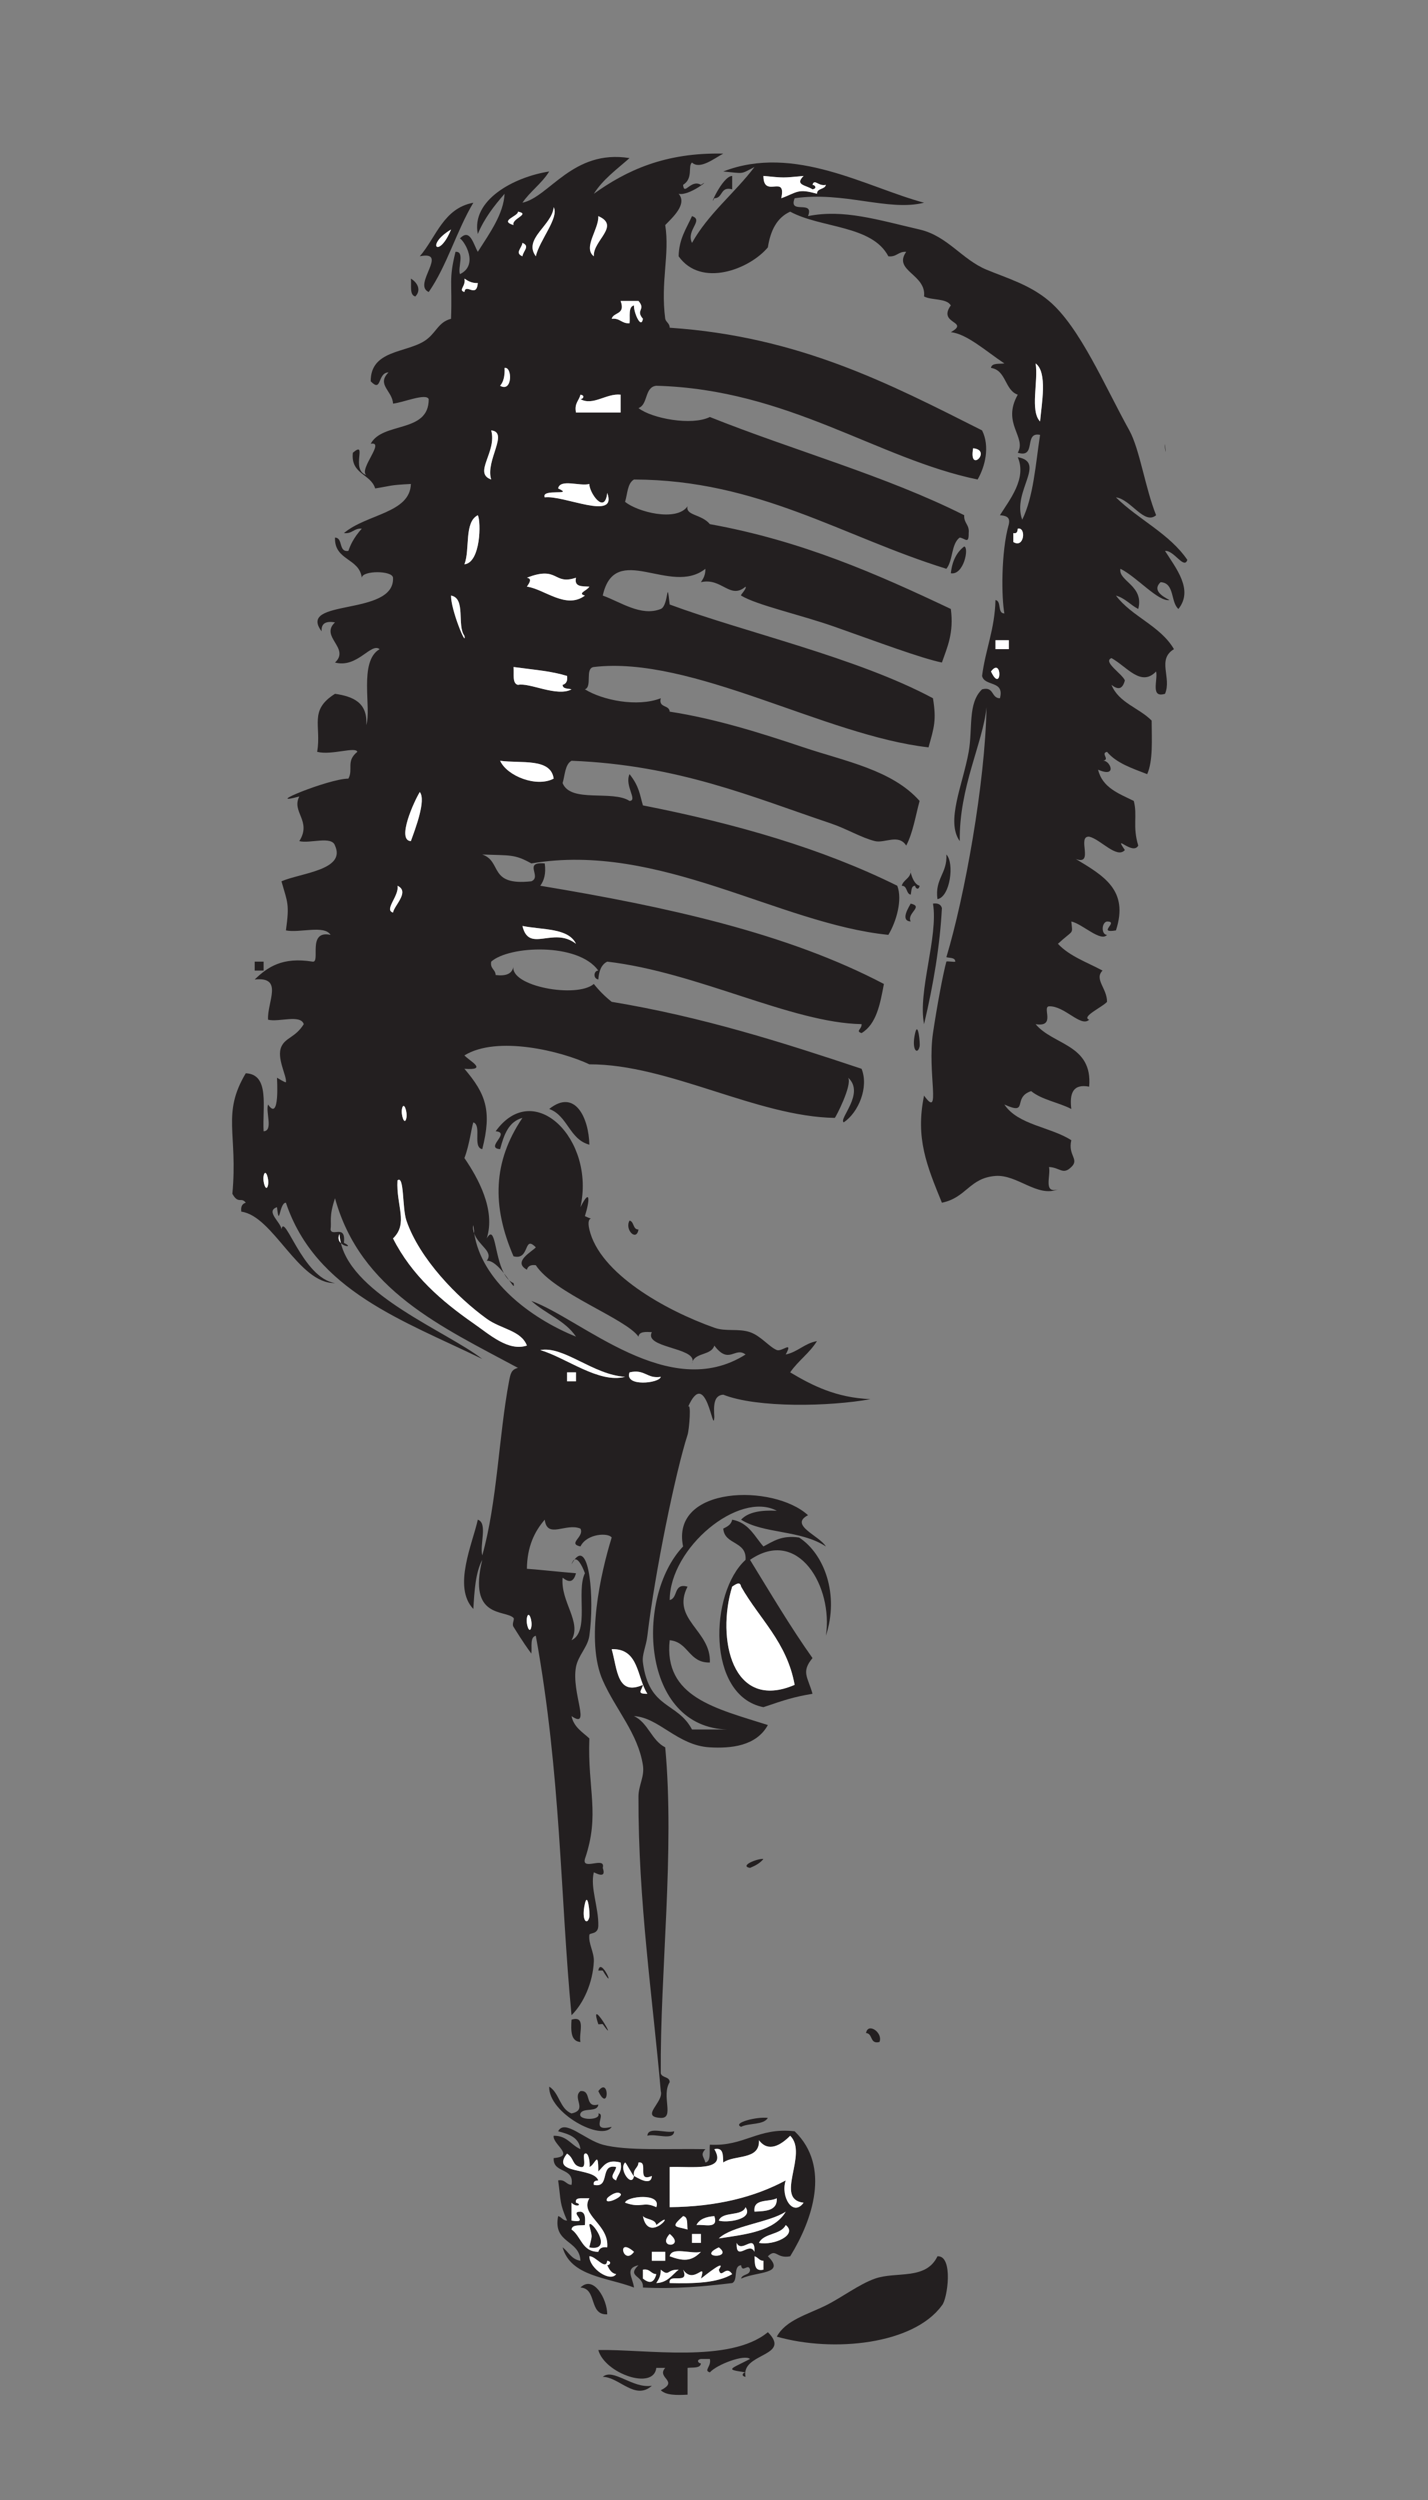<?xml version="1.0"?><svg width="400" height="700" xmlns="http://www.w3.org/2000/svg">
 <rect width="100%" height="100%" fill="#808080" stroke="none"/>
 <title>radio mike</title>
 <defs>
  <clipPath clipPathUnits="userSpaceOnUse" id="clipPath17621">
   <path d="m0,2091.98l0,-2091.98l891.973,0l0,2091.98l-891.973,0z" id="path17623"/>
  </clipPath>
 </defs>
 <g>
  <title>Layer 1</title>
  <g id="g17613">
   <g id="g17615">
    <g id="g17617">
     <g id="g17619" clip-path="url(#clipPath17621)">
      <path d="m231.342,51.763c-2.149,0.486 -3.199,-1.851 -3.75,0c0.7,0 1.412,1.011 0,1.248c-1.988,-1.248 -5.024,-1.185 -2.501,-3.75c-5.974,0.564 -5.273,0.564 -11.25,0c0.026,6.513 6.513,-0.675 5,6.252c4.438,-1.626 4.538,-2.826 10,-1.251c0.013,-1.65 2.188,-1.137 2.501,-2.499zm46.249,136.251c3.026,6.423 3.225,-4.302 0,0l0,0zm5,-6.252c0,-0.837 0,-1.662 0,-2.499c-1.25,0 -2.5,0 -3.75,0c0,0.837 0,1.662 0,2.499c1.25,0 2.5,0 3.75,0zm1.25,-30c3.075,1.938 3.676,-4.251 1.249,-3.75c-0.074,0.762 -0.188,1.476 -1.249,1.251c0,0.837 0,1.662 0,2.499zm7.5,-33.75c0.412,-4.887 2.149,-13.749 -1.25,-16.251c0.8,5.025 -1.625,13.29 1.25,16.251zm41.25,38.751c-0.913,2.799 -3.763,-2.763 -6.251,-2.502c3.102,4.89 8.025,10.902 3.75,16.251c-2.237,-1.923 -1,-7.326 -4.999,-7.5c-2.312,2.199 0.325,3.876 2.5,5.001c-3.112,0.576 -9.237,-6.564 -13.75,-8.751c-0.649,3.462 6.712,4.689 4.999,11.25c-2.211,-1.125 -3.649,-3.012 -6.25,-3.75c4.475,5.937 12.413,8.424 16.25,15c-4.837,2.901 -0.575,8.001 -2.501,12.501c-4.2,1.287 -1.949,-3.888 -2.5,-6.249c-4.236,4.425 -8.162,-1.341 -12.5,-3.75c-2.537,1.035 3.001,4.374 3.75,6.249c-0.698,2.601 -1.949,2.649 -3.75,1.251c2.038,5.049 7.739,6.423 11.25,9.999c0.026,5.436 0.413,11.25 -1.249,15c-4.2,-1.638 -8.6,-3.063 -11.25,-6.249c-1.963,0.435 1.099,2.199 -1.25,2.499c2,-0.402 4.413,4.962 -1.25,2.499c1.2,5.052 5.814,6.687 10.001,8.751c1.076,4.149 -0.412,7.074 1.249,12.501c-1.586,2.886 -7.125,-3.675 -3.75,1.248c-2.25,2.562 -6.862,-3.063 -10,-3.75c-3.55,-0.213 1.513,8.175 -3.75,6.252c7.825,4.71 14.926,8.748 11.25,19.998c-5.475,0.912 1.013,-2.487 -2.5,-2.499c-1.587,0.288 -1.637,3.726 0,3.75c-1.763,2.088 -6.863,-3.063 -10.001,-3.75c0.363,3.849 0.75,2.1 -3.75,6.249c3.215,3.462 8.164,5.175 12.5,7.5c-2.425,2.412 1.312,5.025 1.25,8.751c-1.2,1.425 -7.325,4.173 -5,5.001c-2.325,2.247 -6.85,-3.927 -11.25,-3.75c-2.012,0.222 2.038,5.937 -3.75,4.998c4.913,5.925 16.027,5.637 15,17.502c-4.625,-0.876 -5.525,1.974 -5,6.249c-3.561,-1.851 -8.275,-2.565 -11.25,-5.001c-5.412,1.776 -0.486,6.927 -7.5,3.75c3.825,5.763 12.926,6.237 18.75,10.002c-1.011,4.323 2.338,5.274 0,7.5c-2.374,2.334 -3.137,0.135 -6.25,0c0.551,2.361 -1.7,7.536 2.5,6.249c-5.748,2.361 -11.387,-4.212 -17.5,-3.75c-7.311,0.561 -8.086,6.075 -15,7.5c-4.225,-10.389 -7.45,-18.015 -5,-30c4.938,6.885 0.851,-6.3 2.501,-17.499c1.112,-7.515 2.862,-16.851 3.75,-20.001c0.062,-0.225 2.262,0.162 2.5,0c-0.038,-1.215 -1.523,-0.975 -2.5,-1.251c5.1,-16.899 10.863,-48.612 11.25,-69.999c-1.011,10.101 -7.7,22.335 -7.5,37.5c-3.974,-5.574 0.837,-15.699 2.5,-24.999c1.177,-6.576 -0.313,-13.626 3.75,-17.502c3.414,-0.912 2.513,2.487 5,2.502c1.362,-5.115 -4.301,-3.201 -5,-6.252c0.938,-7.398 3.577,-13.089 3.75,-21.249c1.801,0.288 0.437,3.726 2.5,3.75c-0.798,-4.137 -1.011,-17.076 1.25,-25.002c0.463,-2.124 -0.975,-2.361 -2.5,-2.499c2.775,-4.413 7.562,-10.275 4.999,-16.251c8.126,1.464 -1.699,9.615 1.25,17.502c3.164,-6.426 3.727,-15.438 5,-23.751c-4.7,-0.951 -0.863,6.639 -6.251,5.001c2.55,-4.413 -4.562,-8.163 0,-16.251c-3.711,-1.287 -3.175,-6.837 -7.5,-7.5c0.2,-1.461 2.277,-1.05 3.75,-1.251c-5.073,-3.375 -10.536,-8.31 -15,-8.748c5.475,-3.102 -3.824,-2.238 0,-7.5c-1.262,-2.076 -5.312,-1.362 -7.5,-2.502c0.701,-6.225 -8.787,-7.161 -4.999,-12.498c-2.238,-0.162 -2.638,1.524 -5,1.248c-4.575,-8.748 -18.85,-7.824 -27.5,-12.498c-3.737,1.686 -5.524,5.313 -6.25,9.999c-5.113,6.126 -18.7,11.376 -25,2.499c0.1,-4.899 2.2,-7.8 3.75,-11.25c3.413,1.152 -1.751,3.915 0,7.5c4.637,-8.274 11.937,-13.899 17.5,-21.249c-4.05,2.088 -2.663,1.824 -8.75,1.251c19.963,-7.737 40.151,4.449 56.25,8.748c-10.013,2.502 -22.549,-3.273 -36.25,-1.248c-1.836,4.749 5.588,0.249 3.75,4.998c9.913,-2.01 19.525,1.038 31.25,3.75c7.812,1.8 11.837,8.376 18.75,11.25c5.687,2.364 12.1,4.188 17.5,8.751c8.626,7.275 15.587,23.787 22.5,36.249c2.912,5.25 4.413,16.014 7.5,23.751c-3.313,2.826 -7.112,-4.5 -11.25,-5.001c6.288,6.213 14.912,10.089 20,17.502" id="path17625" fill-rule="nonzero" fill="#231f20"/>
      <path d="m290.091,101.761c3.4,2.502 1.663,11.364 1.25,16.251c-2.876,-2.961 -0.45,-11.226 -1.25,-16.251" id="path17627" fill-rule="nonzero" fill="#ffffff"/>
      <path d="m285.091,148.012c2.427,-0.501 1.826,5.688 -1.249,3.75c0,-0.837 0,-1.662 0,-2.499c1.062,0.225 1.175,-0.489 1.249,-1.251" id="path17629" fill-rule="nonzero" fill="#ffffff"/>
      <path d="m282.591,179.263c0,0.837 0,1.662 0,2.499c-1.25,0 -2.5,0 -3.75,0c0,-0.837 0,-1.662 0,-2.499c1.25,0 2.5,0 3.75,0" id="path17631" fill-rule="nonzero" fill="#ffffff"/>
      <path d="m277.591,188.014c3.225,-4.302 3.026,6.423 0,0l0,0" id="path17633" fill-rule="nonzero" fill="#ffffff"/>
      <path d="m75.091,331.762c0.337,-1.702 -0.775,-4.875 -1.249,-2.499c-0.337,1.7 0.775,4.875 1.249,2.499zm35,-76.249c0.287,-1.941 4.8,-5.838 1.25,-7.5c0.55,2.772 -3.863,6.775 -1.25,7.5zm3.75,57.499c0.338,-1.702 -0.775,-4.875 -1.25,-2.499c-0.338,1.7 0.776,4.875 1.25,2.499zm1.25,-77.499c1.225,-3.414 4.324,-11.439 2.5,-13.75c-1.624,2.637 -6.574,13.548 -2.5,13.75zm11.25,-68.752c-0.075,3.975 4.425,14.799 3.75,11.251c-2.162,-2.838 0.487,-10.488 -3.75,-11.251zm7.5,-87.5c-1.725,0.051 -2.751,-0.585 -3.75,-1.248c0.487,2.148 -1.85,3.198 0,3.75c0.362,-2.601 3.387,1.848 3.75,-2.502zm-3.75,78.749c4.562,-0.486 4.699,-11.91 3.75,-13.749c-3.887,1.95 -2.126,9.538 -3.75,13.749zm7.5,-23.747c-1.713,-5.262 5.062,-13.227 0,-13.752c1.687,6.039 -5.162,11.94 0,13.752zm2.499,-26.25c3.475,1.998 3.463,-5.4 1.251,-5.001c0.099,2.175 -0.276,3.888 -1.251,5.001zm3.75,-45c-0.662,-1.8 4.875,-3.051 1.251,-3.75c0.15,1.275 -5.388,2.523 -1.251,3.75zm-11.25,307.499c4.601,3.201 9.801,7.95 15,6.249c-1.624,-4.248 -7.2,-4.574 -11.25,-7.499c-8.225,-5.938 -18.812,-16.749 -22.5,-27.499c-1.2,-3.489 -0.574,-12.888 -2.5,-11.25c-0.413,7.035 3.124,12.025 -1.25,16.249c5.276,10.424 13.688,17.613 22.5,23.75zm13.75,-298.751c0.176,-1.473 2.225,-2.835 0,-3.75c-0.175,1.476 -2.224,2.838 0,3.75zm2.501,383.75c0.337,-1.698 -0.776,-4.874 -1.251,-2.5c-0.337,1.702 0.776,4.876 1.251,2.5zm-8.751,-242.499c1.95,4.299 10.213,7.536 15.001,5.001c-0.813,-5.865 -9.138,-4.188 -15.001,-5.001zm10,-141.251c1.001,-4.461 6.6,-10.848 5.001,-13.749c-0.388,5.076 -8.638,8.814 -5.001,13.749zm-3.75,187.503c1.85,7.761 8.576,0.036 15,4.998c-2.162,-4.5 -9.475,-3.864 -15,-4.998zm11.25,-67.5c0.975,-0.276 1.451,-1.053 1.25,-2.501c-4.599,-1.375 -8.261,-1.6 -15,-2.5c0.213,1.875 -0.449,4.611 1.251,5.001c3.15,-0.726 10.987,3.486 15,1.248c-0.975,-0.276 -2.463,-0.038 -2.501,-1.248l0,0zm3.75,194.999c0,-0.838 0,-1.663 0,-2.501c-0.837,0 -1.662,0 -2.5,0c0,0.838 0,1.663 0,2.501c0.838,0 1.663,0 2.5,0zm2.501,-220.001c-2.226,-0.612 0.538,-1.337 1.249,-2.499c-1.962,-0.126 -4.337,0.162 -3.75,-2.502c-6.437,2.175 -4.837,-3.474 -13.75,0c1.513,0.264 0.763,1.389 0,2.502c4.825,0.624 10.963,6.474 16.251,2.499zm1.249,370.001c0.201,-0.875 -0.437,-7.274 -1.249,-3.75c-1.101,4.763 0.675,6.263 1.249,3.75zm1.25,-465.001c-0.312,-4.398 7.538,-8.487 1.251,-11.25c0.212,3.639 -4.388,8.826 -1.251,11.25zm-13.749,67.5c5.287,-0.687 20.499,6.749 17.499,-1.248c-0.686,6.387 -5.137,-0.264 -5,-2.502c-2.586,0.738 -8.211,-1.548 -8.749,1.251c4.762,2.163 -4.863,-0.099 -3.75,2.499zm-1.251,238.75c7.388,2.214 16.388,9.413 23.751,7.5c-9.026,-0.575 -17.113,-8.7 -23.751,-7.5zm22.5,-262.498c0,-1.662 0,-3.339 0,-5.001c-4.012,-0.438 -7.712,3.213 -11.25,1.251c0.701,0 1.425,-1.014 0,-1.251c-0.387,1.689 -1.774,2.388 -1.25,5.001c4.164,0 8.338,0 12.5,0zm3.75,-30c-0.187,1.674 1.963,6.888 2.5,3.75c-2.187,-2.55 0.938,-2.451 -1.249,-5.001c-1.663,0 -3.338,0 -5.001,0c1.438,3.939 -1.961,3.039 -2.499,5.001c2.362,-0.276 2.762,1.413 4.999,1.248c0.213,-1.875 -0.449,-4.611 1.25,-4.998zm2.5,386.248c-0.274,1.576 -1.95,2.55 1.25,2.5c-2.974,-4.525 -2.274,-12.724 -9.999,-12.499c1.599,5.701 1.512,13.201 8.749,9.999zm5,-86.25c-3.95,0.613 -4.412,-2.25 -8.75,-1.25c-1.536,4.151 8.451,3.063 8.75,1.25zm87.501,-259.999c-1.313,7.251 5.412,0.525 0,0l0,0zm-193.751,218.736c0.813,-5.009 5.913,13.627 15,15.016c-10.262,0.225 -17.249,-18.802 -26.25,-20.001c-0.199,-1.449 0.275,-2.227 1.25,-2.499c-1.25,-1.725 -2.062,0.536 -3.75,-2.5c1.562,-17 -3.025,-22.389 3.75,-33.75c6.8,0.285 4.625,9.538 5,16.249c2.762,-0.151 0.525,-5.302 1.249,-7.5c3.376,5.036 2.463,-7.449 2.501,-7.5c0,-0.013 2.449,1.511 2.5,1.251c0.287,-1.777 -2.738,-6.814 -1.25,-9.999c1.175,-2.526 3.938,-2.541 6.251,-6.252c-0.926,-2.827 -7.013,-0.486 -10.001,-1.248c-0.312,-4.89 4.463,-12.138 -3.75,-11.25c3.6,-3.489 7.788,-6.39 16.25,-5.001c2.287,0.272 -1.663,-8.914 5,-7.5c-1.738,-2.85 -8.7,-0.462 -12.5,-1.251c1.038,-7.464 0.463,-7.725 -1.25,-13.749c5.439,-2.353 18.138,-3.126 15,-9.999c-0.925,-2.826 -7.011,-0.489 -10,-1.251c3.575,-5.664 -2.275,-8.139 0,-12.501c-10.912,2.937 8.237,-4.998 13.75,-4.998c1.438,-2.625 -0.762,-4.875 2.501,-7.5c-0.438,-1.551 -7.2,1.023 -11.25,0c1.249,-7.365 -2.413,-11.601 4.999,-16.251c5.088,0.75 9.2,2.46 8.75,8.751c1.562,-4.539 -2.213,-17.838 3.75,-21.252c-2.438,-1.938 -6.212,5.4 -12.5,3.75c4.338,-4.05 -4.337,-7.213 0,-11.25c-2.511,-0.427 -3.912,0.248 -3.75,2.502c-7.086,-9.288 20.563,-4.054 20,-15.004c-0.175,-2.061 -8.575,-2.061 -8.75,0c-0.687,-5.561 -7.737,-4.761 -7.5,-11.25c2.364,0.139 0.862,4.141 3.75,3.75c0.513,-1.547 1.426,-3.636 3.75,-6.248c-2.237,-0.162 -2.637,1.523 -4.999,1.251c6.387,-5.376 18.512,-5.562 18.75,-13.753c-6.225,0.315 -5.313,0.513 -10.001,1.251c-1.262,-4.149 -6.912,-3.912 -6.25,-9.999c4.3,-3.627 -0.775,4.737 3.75,6.249c-2.1,-1.713 5.425,-9.549 1.25,-8.751c3.325,-6.261 16.3,-2.862 16.249,-12.498c-0.687,-1.8 -7.249,0.987 -10,1.248c-0.125,-3.525 -4.712,-5.31 -1.25,-8.748c-3.212,0.099 -1.787,5.823 -4.999,2.499c-0.05,-8.7 9.7,-7.926 15,-11.25c3.337,-2.1 3.762,-5.286 7.5,-6.249c0.388,-10.563 -0.701,-10.788 1.249,-18.75c2.713,-0.213 0.564,4.437 1.25,6.249c5.363,-2.601 1.251,-9.276 0,-9.999c2.839,-2.952 3.739,1.563 5.001,3.75c3.538,-5.538 7.2,-10.662 7.5,-16.251c-2.901,3.339 -5.663,6.837 -7.5,11.25c-1.888,-9.399 9.913,-15.912 19.999,-17.499c-2.061,3.348 -5.299,5.538 -7.5,8.748c7.563,-1.611 14.113,-15.036 30,-12.498c-3.537,3.138 -7.424,5.913 -10,9.999c9.225,-6.612 20.063,-11.613 36.25,-11.25c-2.55,1.362 -6.537,4.563 -8.749,2.499c-1.251,0.99 0.462,4.377 -2.501,6.252c0.3,3.225 2.15,-1.713 5,0c3.338,-2.214 -3.2,3.213 -6.249,2.499c2.512,2.874 -1.688,6.624 -3.75,8.751c1.299,8.325 -1.363,15.849 0,26.25c0.237,1.011 1.249,1.248 1.249,2.499c36.3,2.451 61.725,15.774 87.5,28.749c2.25,4.476 0.85,10.152 -1.25,13.752c-28.075,-5.802 -52.999,-25.239 -90,-26.25c-3.375,0.375 -2.237,5.262 -4.999,6.249c3.75,2.937 14.962,5.001 19.999,2.499c23.513,9.402 49.351,16.476 71.25,27.502c-0.162,2.237 1.526,2.637 1.25,5.001c0.051,3.198 -0.924,1.524 -2.499,1.247c-2.426,1.741 -1.863,6.478 -3.75,8.752c-29.276,-9.075 -52.624,-24.9 -87.501,-25c-1.862,1.062 -1.812,4.023 -2.499,6.249c3.399,2.826 14.424,5.676 17.499,1.251c-0.624,2.613 3.975,2.199 6.25,4.997c25.764,4.65 46.863,13.978 67.5,23.752c0.888,6.711 -0.987,10.677 -2.5,15c-5.987,-1.248 -17.773,-5.688 -30,-9.999c-9.687,-3.414 -21.825,-6.051 -26.25,-8.751c-0.274,-0.174 1.663,-1.926 1.251,-2.499c-4.363,3.735 -6.651,-2.601 -12.501,-1.251c0.663,-0.999 1.3,-2.025 1.251,-3.75c-9.738,7.764 -25.326,-7.938 -28.751,7.5c4.888,1.737 10.738,5.964 16.251,3.75c2.287,-0.924 1.587,-9.3 2.499,-1.248c20.726,7.698 52.563,14.874 73.751,26.25c0.987,6.174 0.35,8.024 -1.251,13.749c-28.962,-3.264 -66.287,-25.74 -93.75,-22.5c-2.6,0.324 -0.337,5.486 -2.499,6.249c4.849,3.026 14.649,5.061 21.249,2.502c-0.686,2.771 2.389,1.773 2.5,3.75c12.813,1.974 25.475,5.961 37.5,9.999c11.588,3.888 24.8,6.3 32.501,15c-1.151,4.275 -1.875,8.949 -3.75,12.501c-2.138,-3.363 -6.026,-0.591 -8.751,-1.251c-3.8,-0.928 -7.974,-3.489 -12.5,-5.001c-21.899,-7.35 -42.562,-16.299 -72.499,-17.499c-1.863,1.061 -1.813,4.022 -2.501,6.249c2.263,5.661 13.951,1.875 18.75,5.001c2.4,-0.139 -1.461,-4.189 0,-7.5c2.763,3.462 2.889,5.85 3.75,8.751c26.127,5.124 50.363,12.135 71.25,22.5c1.5,3.896 -0.25,10.035 -2.5,13.749c-30.675,-3.1 -64.249,-26.089 -99.999,-20.001c-4.75,-2.638 -5.85,-2.188 -13.751,-2.499c5.675,1.95 1.614,8.835 13.751,7.5c3.049,-1.264 -2.451,-5.526 3.75,-5.001c0.399,2.901 -0.201,4.8 -1.251,6.252c35.389,5.862 69.213,13.287 96.25,27.498c-1.037,5.625 -2.087,11.25 -6.25,13.752c-1.812,-0.552 0.126,-1.101 0,-2.502c-19.662,-0.352 -45.975,-14.55 -71.25,-17.499c-1.674,0.825 -2.325,2.673 -2.499,5.001c-1.575,-0.315 -1.262,-2.49 0,-2.502c-5.651,-7.899 -24.988,-6.975 -30,-2.499c-0.351,2.013 1.187,2.147 1.249,3.75c2.85,0.348 4.7,-0.3 5,-2.499c-1.162,5.649 17.7,9.087 22.5,4.998c1.476,1.862 3.138,3.525 5.001,5.001c25.374,4.2 47.812,11.349 69.999,18.75c2.076,5.211 -0.887,12.249 -5,15c-1.523,-0.939 6.05,-8.089 1.25,-12.501c1.15,2.138 -3.474,11.048 -3.75,11.25c-21.774,-0.324 -46.587,-15.063 -68.75,-15c-7.862,-3.714 -25.825,-8.139 -34.999,-2.499c1.437,1.586 6.787,4.223 0,3.75c5.937,6.96 7.762,11.688 4.999,22.5c-2.812,-0.525 -0.036,-6.639 -2.5,-7.5c-0.537,1.473 -1.05,6.2 -2.499,9.999c3.8,5.537 8.812,14.537 6.249,22.5c2.451,-4.237 2.126,4.724 4.813,9.737c-1.438,-1.788 -3.2,-3.588 -4.813,-3.489c2.038,-2.561 -2.325,-4.224 -3.499,-7.647c2.05,13.2 15.6,23.685 28.499,28.898c-2.999,-4.499 -8.562,-6.436 -12.499,-10.001c14.113,5.101 38.563,28.578 60,15.002c-2.976,-2.288 -4.613,3.011 -8.751,-2.501c-0.787,2.7 -5.012,1.963 -6.075,4.389c0.488,-3.876 -13.699,-3.788 -11.424,-8.139c-1.776,-0.113 -3.538,-0.212 -3.75,1.25c-3.563,-5.087 -23.676,-12.187 -28.751,-19.999c-1.45,-0.199 -2.224,0.276 -2.5,1.251c-4.099,-2.215 1.463,-5.064 2.5,-6.253c-3.524,-3.636 -1.562,3.739 -6.25,2.503c-6.087,-14.077 -5.775,-26.503 2.5,-38.751c-3.936,1.062 -5.187,4.812 -6.25,8.751c-4.387,-0.34 3.138,-4.662 -1.25,-5.001c10.713,-14.874 27.975,2.198 23.75,21.251c2.688,-5.34 2.738,-2.277 1.251,2.5c3.549,1.71 0.15,-0.975 1.249,3.75c2.863,12.26 21.114,22.574 35,27.499c3.263,1.163 6.726,0.138 10,1.249c3.013,1.025 5.375,4.139 7.5,5c1.425,0.589 4.688,-2.798 2.501,1.251c3.437,-0.726 5.224,-3.112 8.749,-3.75c-2.062,3.35 -5.299,5.538 -7.5,8.749c6.263,3.738 12.901,7.101 22.5,7.5c-11.262,2.075 -31.699,2.538 -41.25,-1.249c-2.737,0.188 -2.687,3.151 -2.5,6.249c-0.275,5.625 -2.25,-14.573 -7.4,-2.724c0.988,-1.864 0.413,6.15 -0.1,7.725c-3.324,10.299 -9.112,38.251 -11.25,56.25c-0.375,3.161 -1.55,5.199 -1.25,7.5c1.725,13.138 9.626,10.951 13.751,18.75c3.337,0 6.662,0 9.999,0c-24.225,-0.5 -25.999,-37.026 -12.5,-51.251c-3.512,-17.073 25.338,-17.599 35,-8.749c-5.385,2.762 3.165,5.711 5.001,8.749c-7.15,-4.688 -17.451,-3.488 -23.751,-7.5c2.001,-2.161 5.625,-2.712 10,-2.5c-10.649,-5.625 -29.937,10.35 -30,25c2.413,-0.511 0.988,-4.849 5,-3.75c-4.699,9.213 6.663,12.264 6.25,21.251c-5.95,0.125 -5.925,-5.738 -11.25,-6.251c-1.699,15.937 12.776,19.063 27.5,23.75c-3.275,5.976 -10.5,6.577 -16.25,6.25c-9.1,-0.511 -14.237,-8.373 -21.25,-8.749c3.975,1.85 4.875,6.788 8.751,8.749c2.687,29.239 -1.451,62.801 -1.251,91.25c0.313,1.364 2.488,0.851 2.5,2.5c-2.425,3.8 1.451,10.177 -2.5,10.001c-5.987,-0.287 0.964,-4.438 0,-7.5c-2.237,-25.925 -6.337,-53.038 -6.249,-82.5c0.012,-3.1 1.749,-5.539 1.249,-8.751c-1.375,-8.912 -7.624,-15.548 -11.25,-23.75c-4.874,-11.011 -0.587,-30 2.501,-40c-0.887,-1.386 -6.926,-1.186 -8.751,2.5c-3.75,-0.824 1.2,-2.673 0,-4.999c-4.074,-1.699 -9.324,3.001 -9.999,-2.501c-2.901,3.351 -4.926,7.576 -5.001,13.751c2.113,0.113 8.5,0.813 13.75,1.249c-0.7,2.6 -1.95,2.651 -3.75,1.25c-0.599,6.851 5.45,12.314 2.501,17.5c5.137,-2.361 1.262,-13.736 3.75,-18.75c-0.3,-0.887 -1.713,-4.398 -2.913,-3.824c4.15,-5.475 5.625,10.849 4.162,21.325c-0.449,3.188 -3.137,5.488 -3.75,8.749c-1.35,7.188 4.376,17.614 -1.249,13.751c0.65,3.1 3.049,4.451 4.999,6.249c-0.537,14.452 3.039,21.137 -1.249,33.75c-0.9,3.401 5.9,-0.9 4.999,2.5c1.226,3.487 -2.474,1.138 -2.5,1.25c-1.074,4.252 1.388,9.887 1.251,15c-0.062,2.464 -2.413,1.852 -2.501,2.5c-0.325,2.514 1.376,4.814 1.25,7.5c-0.275,5.838 -2.862,11.689 -6.249,15c-3.176,-33.211 -2.913,-67.224 -10.001,-106.249c-1.699,0.388 -1.037,3.124 -1.249,4.999c-2.563,-3.45 -4.65,-6.987 -5.001,-7.5c-0.537,-0.775 0.364,-2.124 0,-2.5c-2.299,-2.349 -12.812,0.339 -8.75,-16.25c-1.887,3.525 -2.2,8.626 -2.5,13.751c-5.837,-6.101 -0.212,-18.312 1.251,-25.001c2.824,0.926 0.487,7.014 1.249,10.001c4.188,-14.85 4.613,-33.439 7.5,-48.75c0.388,-2.05 0.6,-3.299 2.501,-3.75c-21.401,-11.526 -44.125,-21.7 -51.251,-47.5c-1.763,5.289 -0.912,6.501 -1.249,8.751c0.388,2.15 4.337,-1.626 3.75,3.75c2.475,1.2 0.325,1.223 -0.863,0.047c-0.2,-0.824 -0.338,-1.686 -0.388,-2.547c-0.538,1.134 -0.201,1.986 0.388,2.547c3.587,14.703 29.525,24.677 39.612,32.451c-22.15,-10.761 -46.724,-19.113 -55,-43.748c-1.862,-0.052 -1.813,7.425 -2.5,1.25c-3.388,1.134 1.249,4.359 1.249,6.234zm247.739,-217.647c-0.125,-0.762 -0.2,-1.536 -0.238,-2.325c-0.112,0.864 0,1.626 0.238,2.325" id="path17635" fill-rule="nonzero" fill="#231f20"/>
      <path d="m272.592,125.511c5.412,0.525 -1.312,7.251 0,0l0,0" id="path17637" fill-rule="nonzero" fill="#ffffff"/>
      <path d="m270.091,153.013c1.413,0.288 -0.123,8.112 -3.75,7.5c0.363,-3.387 1.612,-5.889 3.75,-7.5" id="path17639" fill-rule="nonzero" fill="#231f20"/>
      <path d="m265.092,239.263c2.299,2.376 1.076,11.85 -2.501,12.501c-0.775,-5.775 2.812,-7.203 2.501,-12.501" id="path17641" fill-rule="nonzero" fill="#231f20"/>
      <path d="m262.591,631.761c4.537,-0.299 2.812,12.102 1.25,13.751c-7.887,10.887 -30.3,13.275 -46.25,8.749c2.501,-4.637 8.55,-6.173 13.751,-8.749c4.437,-2.201 9.262,-5.912 13.75,-7.5c5.913,-2.088 14.288,0.512 17.5,-6.251" id="path17643" fill-rule="nonzero" fill="#231f20"/>
      <path d="m263.841,254.263c-0.537,10.362 -2.338,21.249 -5,32.499c-1.812,-9.075 4.04,-24.525 2.501,-33.75c1.45,-0.201 2.225,0.276 2.5,1.251" id="path17645" fill-rule="nonzero" fill="#231f20"/>
      <path d="m256.341,289.264c0.813,-3.528 1.45,2.874 1.25,3.75c-0.575,2.511 -2.351,1.011 -1.25,-3.75" id="path17647" fill-rule="nonzero" fill="#231f20"/>
      <path d="m257.592,248.014c-0.238,1.41 -1.25,0.684 -1.25,0c-1.212,0.036 -0.975,1.524 -1.25,2.499c-1.362,-0.312 -0.848,-2.49 -2.5,-2.499c0.437,-1.638 2.2,-1.965 2.5,-3.75c0.3,1.236 1.05,3.399 2.501,3.75" id="path17649" fill-rule="nonzero" fill="#231f20"/>
      <path d="m255.091,253.011c3.75,0.825 -1.2,2.676 0,5.001c-3.113,-0.189 -0.362,-4.239 0,-5.001" id="path17651" fill-rule="nonzero" fill="#231f20"/>
      <path d="m254.929,243.4c0.025,0.063 0.088,0.324 0.162,0.864c-0.113,-0.453 -0.162,-0.789 -0.162,-0.864" id="path17653" fill-rule="nonzero" fill="#231f20"/>
      <path d="m242.592,569.261c0.512,-3.111 4.849,-0.074 3.75,2.5c-2.774,0.689 -1.775,-2.386 -3.75,-2.5" id="path17655" fill-rule="nonzero" fill="#231f20"/>
      <path d="m222.591,471.761c-2.175,-11.987 -9.875,-18.45 -15,-27.5c-0.262,-1.512 -1.387,-0.775 -2.5,0c-4.475,14.538 0.012,35.014 17.5,27.5zm1.25,-41.25c7.037,4.563 11.299,15.952 7.5,27.5c2.087,-13.675 -7.713,-30.561 -21.251,-21.251c5.714,9.289 11.276,18.727 17.501,27.5c-3.25,3.926 -1.312,5.276 0,10c-5.501,0.938 -7.525,1.65 -13.751,3.75c-16,-3.188 -15.1,-32.073 -4.999,-41.25c0.362,-5.363 -5.887,-4.112 -6.251,-8.749c1.113,-0.55 2.238,-1.1 2.501,-2.501c4.6,0.825 6.226,4.614 8.749,7.5c2.739,-1.424 5.113,-3.225 10.001,-2.5" id="path17657" fill-rule="nonzero" fill="#231f20"/>
      <path d="m227.592,51.763c0.551,-1.851 1.601,0.486 3.75,0c-0.313,1.362 -2.488,0.849 -2.501,2.499c-5.462,-1.575 -5.562,-0.375 -10,1.251c1.513,-6.927 -4.975,0.261 -5,-6.252c5.977,0.564 5.276,0.564 11.25,0c-2.523,2.565 0.513,2.502 2.501,3.75c1.412,-0.237 0.7,-1.248 0,-1.248" id="path17659" fill-rule="nonzero" fill="#ffffff"/>
      <path d="m170.091,629.261c0.6,-6.486 -7.813,-9.049 -5,-13.75c-0.837,0 -1.662,0 -2.5,0c-0.762,0.076 -1.475,0.189 -1.25,1.249c1.912,0.489 0.188,1.5 -1.249,0c0,1.663 0,3.337 0,5c5.475,0.914 -1.012,-2.487 2.5,-2.5c1.462,0.212 1.363,1.975 1.25,3.75c-1.475,0.199 -3.55,-0.213 -3.75,1.249c2.712,1.875 2.912,6.251 7.5,6.251c0.275,-0.974 1.05,-1.45 2.5,-1.25zm-5,2.5c0,3.425 5.863,7.364 7.5,5c-1.399,-0.263 -1.95,-1.386 -2.5,-2.5c0.701,0 1.425,-1.011 0,-1.25c-0.349,2.951 -3.337,-1.437 -5,-1.25zm5,-16.249c-1.187,2.187 4.613,-0.387 3.75,-1.25c-1.063,-1.062 -3.562,0.914 -3.75,1.25zm2.5,-5c0.388,-1.686 1.775,-2.386 1.25,-5c-3.987,-1.061 -4.75,1.087 -6.25,2.501c0.012,-6.251 -0.851,-1.838 -2.501,-1.25c0.251,-0.087 0.013,-4.288 -1.249,-3.75c-0.875,0.376 0.775,4.213 -1.25,3.75c-2.425,-0.548 -1.624,-2.338 -3.75,-3.75c-4.774,5.987 7.388,3.7 8.75,7.5c-0.763,0.076 -1.475,0.189 -1.25,1.25c4.775,1.024 1.475,-6.025 6.25,-5c-0.175,1.477 -2.224,2.838 0,3.75zm5,20c-5.05,-4.399 -2.95,4.025 0,0l0,0zm0,-21.251c0.763,0.363 4.813,3.112 5,0c-4.438,1.939 -0.75,-4.248 -3.75,-3.75c-0.062,1.601 -1.6,1.725 -1.25,3.75c-0.075,0.463 -2.312,-3.936 -2.5,-3.75c-1.901,1.902 1.925,7.201 2.5,3.75zm2.5,28.751c1.8,1.399 3.05,1.35 3.75,-1.25c-1.6,-0.074 -1.724,-1.598 -3.75,-1.25c0,0.838 0,1.663 0,2.501zm3.75,-20c1.537,-4.148 -8.449,-3.061 -8.749,-1.25c4.837,1.702 4.924,-0.537 8.749,1.25zm-3.75,2.5c1.625,8.414 10.188,-2.798 3.75,2.501c-0.325,-1.761 -2.736,-1.424 -3.75,-2.501zm6.251,12.5c0,-0.838 0,-1.663 0,-2.5c-1.25,0 -2.501,0 -3.75,0c0,0.837 0,1.662 0,2.5c1.249,0 2.5,0 3.75,0zm1.249,-7.5c-3.799,4.213 4.625,3.788 0,0l0,0zm2.501,10c-3.413,-0.113 -2.513,2.088 -5,0c0.05,1.725 -0.587,2.75 -1.25,3.75c3.188,-0.136 4.376,-2.288 6.251,-3.75zm2.5,-11.25c-0.2,-1.474 0.212,-3.55 -1.25,-3.75c-3.737,3.337 -2.1,2.776 1.25,3.75zm3.75,6.251c-2.587,0.738 -8.212,-1.549 -8.75,1.249c3.626,1.327 6,1.601 8.75,-1.249zm0,-2.501c0,-0.837 0,-1.662 0,-2.5c-0.838,0 -1.663,0 -2.5,0c0,0.838 0,1.663 0,2.5c0.837,0 1.662,0 2.5,0zm-1.25,-4.999c2.212,-0.287 6.262,1.263 5,-2.501c-2.325,0.177 -4.175,0.825 -5,2.501zm6.251,6.25c-6.425,3.025 4.301,3.225 0,0l0,0zm3.75,7.5c-1.8,-2.762 -3.05,1.576 -3.75,-1.25c2.325,-3.361 -3.8,1.589 -5,2.501c1.575,-5.286 -1.925,1.951 -5,-2.501c1.938,4.439 -4.249,0.751 -3.75,3.75c6.825,0.163 13.325,0 17.501,-2.5zm-3.75,-15c2.05,0.713 9.863,-0.248 7.5,-3.75c-1.05,2.7 -6.45,1.051 -7.5,3.75zm10,8.75c0.2,-5.538 -3.538,0.588 -5,-2.501c-0.199,5.539 3.538,-0.587 5,2.501zm-10,-3.75c7.613,-1.137 15.525,-1.976 18.75,-7.5c-4.526,3.039 -15.05,3.949 -18.75,7.5zm12.499,8.749c0,-0.837 0,-1.662 0,-2.5c-1.249,0 -1.487,-1.011 -2.5,-1.25c0.125,1.963 -0.163,4.339 2.5,3.75zm-2.5,-16.249c3.188,-0.15 6.438,-0.237 6.25,-3.75c-2.175,1.15 -6.712,-0.036 -6.25,3.75zm1.25,8.749c4.212,0.802 10.95,-2.26 7.5,-4.999c-1.363,2.8 -6.138,2.201 -7.5,4.999zm7.5,-17.5c-1.525,4.538 2.013,10.35 4.999,6.25c-8.374,-0.987 1.439,-13.65 -3.75,-18.75c-2.7,2.713 -6.15,4.714 -8.749,1.25c0.288,5.701 -6.875,3.962 -10.001,6.25c-0.124,-1.961 0.163,-4.337 -2.5,-3.75c3.825,6.439 -6.488,4.775 -12.5,5c0,3.75 0,7.5 0,11.25c13.2,-0.136 23.839,-2.836 32.501,-7.5l-0,0zm2.5,-13.75c10.213,9.875 4.927,24.976 -1.25,34.999c-3.987,0.74 -3.862,-2.35 -6.25,0c5.15,5.1 -3.036,4.189 -7.5,6.251c0.313,-1.363 2.488,-0.851 2.5,-2.501c-0.436,-1.961 -2.2,1.087 -2.5,-1.249c-2.311,0.189 -0.763,4.239 -2.5,4.999c-7.826,0.926 -15.8,1.702 -25.001,1.25c0.226,-3.538 -4.699,-2.912 -1.249,-6.25c-3.913,0.864 -1.625,3.337 -1.25,6.25c-7.538,-2.875 -17.725,-3.111 -20,-11.25c1.676,1.25 2.45,3.375 5,3.75c-0.262,-5.987 -7.762,-4.738 -6.25,-12.5c1.013,0.239 1.249,1.25 2.5,1.25c-2.137,-5.024 -1.637,-4.95 -2.5,-11.25c2.025,-0.349 2.15,1.177 3.75,1.25c0.863,-5.024 -5.263,-3.075 -5,-7.5c6.262,-0.512 -0.424,-3.887 0,-6.251c3.8,-0.049 4.863,2.639 7.5,3.75c-0.424,-3.323 -3.275,-4.225 -6.25,-4.999c1.813,-3.561 7.487,2.4 12.499,3.75c6.639,1.788 18.388,1.063 28.751,1.249c-1.5,1.639 -0.487,1.963 0,3.75c1.699,-0.385 1.037,-3.124 1.249,-4.999c9.712,0.551 13.425,-4.913 23.75,-3.75zm-40.375,29.899c-0.138,-0.012 -0.251,-0.012 -0.35,-0.023c0.1,0.012 0.225,0.012 0.35,0.023zm41.125,-29.849c0.075,0 0.175,0 0.262,0.014c-0.088,-0.014 -0.175,-0.014 -0.262,-0.014zm23.224,-25.148l0.638,0.086l0.763,0.112l0.337,0.05c-0.088,-0.013 -0.212,-0.036 -0.337,-0.05c-0.274,-0.036 -0.537,-0.074 -0.763,-0.112c-0.237,-0.037 -0.449,-0.061 -0.638,-0.086zm-1.223,-0.177l0.698,0.101c-0.3,-0.05 -0.535,-0.074 -0.698,-0.101" id="path17661" fill-rule="nonzero" fill="#231f20"/>
      <path d="m225.091,616.761c-2.986,4.1 -6.524,-1.712 -4.999,-6.25c-8.661,4.664 -19.301,7.364 -32.501,7.5c0,-3.75 0,-7.5 0,-11.25c6.013,-0.225 16.325,1.439 12.5,-5c2.662,-0.587 2.375,1.789 2.5,3.75c3.125,-2.288 10.289,-0.548 10.001,-6.25c2.599,3.464 6.049,1.463 8.749,-1.25c5.189,5.1 -4.624,17.763 3.75,18.75" id="path17663" fill-rule="nonzero" fill="#ffffff"/>
      <path d="m220.092,623.012c3.45,2.739 -3.288,5.801 -7.5,4.999c1.362,-2.798 6.137,-2.2 7.5,-4.999" id="path17665" fill-rule="nonzero" fill="#ffffff"/>
      <path d="m217.591,615.512c0.189,3.513 -3.062,3.6 -6.25,3.75c-0.463,-3.786 4.075,-2.6 6.25,-3.75" id="path17667" fill-rule="nonzero" fill="#ffffff"/>
      <path d="m207.591,444.261c5.125,9.05 12.825,15.513 15,27.5c-17.488,7.514 -21.975,-12.962 -17.5,-27.5c1.112,-0.775 2.237,-1.512 2.5,0" id="path17669" fill-rule="nonzero" fill="#ffffff"/>
      <path d="m215.091,653.012c6.4,6.438 -5.837,5.875 -6.323,11.237c-5.626,-0.838 -4.49,-0.736 1.323,-3.737c-1.462,-1.375 -9.262,1.512 -11.25,3.75c-1.849,-0.55 0.488,-1.6 0,-3.75c-0.837,0 -1.662,0 -2.5,0c-1.425,0.238 -0.7,1.249 0,1.249c-0.2,1.463 -2.275,1.051 -3.75,1.25c0,2.5 0,5 0,7.5c-3.088,0.163 -6.025,0.189 -7.5,-1.25c5.237,-2.612 -1.325,-3.423 1.25,-6.25c-0.838,0 -1.663,0 -2.501,0c-0.737,6.376 -14.436,1.576 -16.249,-5c12.962,-0.299 36.812,3.838 47.5,-4.999" id="path17671" fill-rule="nonzero" fill="#231f20"/>
      <path d="m207.591,595.511c-2.624,-1.111 4.475,-2.912 7.5,-2.5c-1.262,2.074 -5.312,1.363 -7.5,2.5" id="path17673" fill-rule="nonzero" fill="#231f20"/>
      <path d="m213.841,633.011c0,0.838 0,1.663 0,2.5c-2.663,0.589 -2.374,-1.787 -2.5,-3.75c1.012,0.239 1.25,1.25 2.5,1.25" id="path17675" fill-rule="nonzero" fill="#ffffff"/>
      <path d="m210.091,523.011c-3.137,-0.537 2.075,-2.686 3.75,-2.5c-0.912,1.164 -2.275,1.889 -3.75,2.5" id="path17677" fill-rule="nonzero" fill="#231f20"/>
      <path d="m220.092,619.262c-3.225,5.524 -11.137,6.363 -18.75,7.5c3.7,-3.551 14.224,-4.461 18.75,-7.5" id="path17679" fill-rule="nonzero" fill="#ffffff"/>
      <path d="m206.341,628.011c1.462,3.089 5.201,-3.038 5,2.501c-1.462,-3.088 -5.2,3.039 -5,-2.501" id="path17681" fill-rule="nonzero" fill="#ffffff"/>
      <path d="m208.842,618.011c2.363,3.502 -5.45,4.463 -7.5,3.75c1.05,-2.699 6.45,-1.05 7.5,-3.75" id="path17683" fill-rule="nonzero" fill="#ffffff"/>
      <path d="m208.842,664.262c-0.025,0 -0.05,0 -0.074,0.013c-0.014,-0.013 0,-0.026 0,-0.026c0.023,0 0.049,0.013 0.074,0.013" id="path17685" fill-rule="nonzero" fill="#231f20"/>
      <path d="m208.768,664.275c-0.05,0.375 -0.027,0.787 0.074,1.236c-1.363,-0.225 -0.749,-1.173 -0.074,-1.236" id="path17687" fill-rule="nonzero" fill="#231f20"/>
      <path d="m207.929,601.811l-0.338,-0.05c0.125,0.014 0.25,0.037 0.338,0.05" id="path17689" fill-rule="nonzero" fill="#ffffff"/>
      <path d="m207.591,601.761l-0.763,-0.113c0.226,0.039 0.489,0.076 0.763,0.113" id="path17691" fill-rule="nonzero" fill="#ffffff"/>
      <path d="m206.829,601.648l-0.637,-0.085c0.189,0.025 0.401,0.048 0.637,0.085" id="path17693" fill-rule="nonzero" fill="#ffffff"/>
      <path d="m205.666,601.487l-0.698,-0.101c0.163,0.027 0.398,0.05 0.698,0.101" id="path17695" fill-rule="nonzero" fill="#ffffff"/>
      <path d="m205.092,49.26c0,1.251 0,2.502 0,3.75c-3.412,-0.912 -2.512,2.49 -5,2.502c-1.775,3.336 2.175,-6.177 5,-6.252" id="path17697" fill-rule="nonzero" fill="#231f20"/>
      <path d="m201.342,635.511c0.7,2.827 1.95,-1.512 3.75,1.25c-4.175,2.5 -10.676,2.663 -17.501,2.5c-0.499,-2.999 5.688,0.689 3.75,-3.75c3.075,4.452 6.575,-2.786 5,2.501c1.2,-0.912 7.325,-5.862 5,-2.501" id="path17699" fill-rule="nonzero" fill="#ffffff"/>
      <path d="m201.342,629.261c4.301,3.225 -6.425,3.025 0,0l0,0" id="path17701" fill-rule="nonzero" fill="#ffffff"/>
      <path d="m200.091,620.511c1.262,3.764 -2.788,2.214 -5,2.501c0.825,-1.676 2.675,-2.324 5,-2.501" id="path17703" fill-rule="nonzero" fill="#ffffff"/>
      <path d="m196.341,625.511c0,0.838 0,1.663 0,2.5c-0.838,0 -1.663,0 -2.5,0c0,-0.837 0,-1.662 0,-2.5c0.837,0 1.662,0 2.5,0" id="path17705" fill-rule="nonzero" fill="#ffffff"/>
      <path d="m187.591,631.761c0.538,-2.798 6.163,-0.511 8.75,-1.249c-2.75,2.85 -5.125,2.576 -8.75,1.249" id="path17707" fill-rule="nonzero" fill="#ffffff"/>
      <path d="m193.842,381.761c0.038,-0.212 0.1,-0.413 0.175,-0.587c-0.025,0.189 -0.075,0.375 -0.175,0.587" id="path17709" fill-rule="nonzero" fill="#231f20"/>
      <path d="m191.341,620.511c1.463,0.2 1.05,2.276 1.25,3.75c-3.35,-0.974 -4.987,-0.413 -1.25,-3.75" id="path17711" fill-rule="nonzero" fill="#ffffff"/>
      <path d="m185.091,635.511c2.488,2.088 1.588,-0.113 5,0c-1.875,1.462 -3.063,3.614 -6.251,3.75c0.663,-1 1.301,-2.025 1.25,-3.75" id="path17713" fill-rule="nonzero" fill="#ffffff"/>
      <path d="m187.591,625.511c4.625,3.788 -3.799,4.213 0,0l0,0" id="path17715" fill-rule="nonzero" fill="#ffffff"/>
      <path d="m181.341,598.011c0.15,-2.762 5.3,-0.537 7.5,-1.249c-0.15,2.762 -5.3,0.525 -7.5,1.249" id="path17717" fill-rule="nonzero" fill="#231f20"/>
      <path d="m186.342,630.512c0,0.837 0,1.662 0,2.5c-1.25,0 -2.501,0 -3.75,0c0,-0.838 0,-1.663 0,-2.5c1.249,0 2.5,0 3.75,0" id="path17719" fill-rule="nonzero" fill="#ffffff"/>
      <path d="m183.841,623.012c6.438,-5.299 -2.125,5.913 -3.75,-2.501c1.014,1.077 3.425,0.74 3.75,2.501" id="path17721" fill-rule="nonzero" fill="#ffffff"/>
      <path d="m176.341,384.261c4.338,-1 4.8,1.863 8.75,1.25c-0.3,1.813 -10.287,2.9 -8.75,-1.25" id="path17723" fill-rule="nonzero" fill="#ffffff"/>
      <path d="m175.092,616.761c0.3,-1.811 10.287,-2.898 8.749,1.25c-3.825,-1.787 -3.912,0.451 -8.749,-1.25" id="path17725" fill-rule="nonzero" fill="#ffffff"/>
      <path d="m183.229,626.725c-0.088,-0.014 -0.188,-0.014 -0.262,-0.014c0.088,0 0.175,0 0.262,0.014" id="path17727" fill-rule="nonzero" fill="#ffffff"/>
      <path d="m183.841,636.761c-0.7,2.6 -1.95,2.65 -3.75,1.25c0,-0.838 0,-1.663 0,-2.501c2.026,-0.348 2.15,1.177 3.75,1.25" id="path17729" fill-rule="nonzero" fill="#ffffff"/>
      <path d="m181.866,626.638c0.1,0.012 0.212,0.012 0.35,0.023c-0.125,-0.012 -0.251,-0.012 -0.35,-0.023" id="path17731" fill-rule="nonzero" fill="#ffffff"/>
      <path d="m168.841,665.511c2.988,-2.5 8.276,3.338 13.751,2.501c-4.688,4.201 -9.163,-2.45 -13.751,-2.501" id="path17733" fill-rule="nonzero" fill="#231f20"/>
      <path d="m182.592,609.261c-0.188,3.112 -4.238,0.363 -5,0c-0.349,-2.025 1.188,-2.149 1.25,-3.75c3,-0.498 -0.688,5.689 3.75,3.75" id="path17735" fill-rule="nonzero" fill="#ffffff"/>
      <path d="m181.341,474.261c-3.2,0.05 -1.525,-0.923 -1.25,-2.5c-7.238,3.202 -7.15,-4.298 -8.749,-10c7.725,-0.225 7.025,7.975 10,12.499" id="path17737" fill-rule="nonzero" fill="#ffffff"/>
      <path d="m180.091,89.263c-0.537,3.138 -2.687,-2.076 -2.5,-3.75c-1.699,0.387 -1.037,3.123 -1.25,4.998c-2.237,0.165 -2.637,-1.524 -4.999,-1.248c0.538,-1.962 3.938,-1.062 2.5,-5.001c1.663,0 3.337,0 5,0c2.187,2.55 -0.938,2.451 1.249,5.001" id="path17739" fill-rule="nonzero" fill="#ffffff"/>
      <path d="m178.842,344.263c-0.538,3.462 -3.938,0.06 -2.501,-2.499c1.363,0.312 0.851,2.484 2.501,2.499" id="path17741" fill-rule="nonzero" fill="#231f20"/>
      <path d="m175.092,605.511c0.187,-0.186 2.425,4.213 2.5,3.75c-0.574,3.451 -4.4,-1.848 -2.5,-3.75" id="path17743" fill-rule="nonzero" fill="#ffffff"/>
      <path d="m177.591,630.512c-2.95,4.025 -5.05,-4.399 0,0l0,0" id="path17745" fill-rule="nonzero" fill="#ffffff"/>
      <path d="m173.841,605.511c0.525,2.615 -0.862,3.314 -1.25,5c-2.224,-0.912 -0.175,-2.273 0,-3.75c-4.774,-1.024 -1.474,6.025 -6.25,5c-0.225,-1.062 0.488,-1.174 1.25,-1.25c-1.363,-3.8 -13.525,-1.513 -8.75,-7.5c2.126,1.412 1.325,3.202 3.75,3.75c2.025,0.463 0.375,-3.374 1.25,-3.75c1.262,-0.538 1.5,3.663 1.249,3.75c1.65,-0.587 2.513,-5 2.501,1.25c1.5,-1.413 2.263,-3.561 6.25,-2.501" id="path17747" fill-rule="nonzero" fill="#ffffff"/>
      <path d="m173.841,614.261c0.863,0.864 -4.937,3.437 -3.75,1.25c0.188,-0.336 2.687,-2.312 3.75,-1.25" id="path17749" fill-rule="nonzero" fill="#ffffff"/>
      <path d="m173.841,110.511c0,1.662 0,3.339 0,5.001c-4.163,0 -8.337,0 -12.5,0c-0.524,-2.613 0.863,-3.312 1.25,-5.001c1.425,0.237 0.701,1.251 0,1.251c3.538,1.962 7.238,-1.689 11.25,-1.251" id="path17751" fill-rule="nonzero" fill="#ffffff"/>
      <path d="m175.092,385.511c-7.363,1.913 -16.363,-5.286 -23.75,-7.5c6.638,-1.2 14.725,6.925 23.75,7.5" id="path17753" fill-rule="nonzero" fill="#ffffff"/>
      <path d="m172.591,636.761c-1.637,2.364 -7.5,-1.575 -7.5,-5c1.663,-0.186 4.651,4.201 5,1.25c1.425,0.239 0.701,1.25 0,1.25c0.55,1.113 1.1,2.237 2.5,2.5" id="path17755" fill-rule="nonzero" fill="#ffffff"/>
      <path d="m167.592,551.762c0.7,-4.187 5.25,6.662 1.249,0c-0.025,-0.05 -1.249,0.026 -1.249,0" id="path17757" fill-rule="nonzero" fill="#231f20"/>
      <path d="m167.592,566.762c-2.95,-8.85 6.112,6.851 1.249,0c-0.111,-0.101 -1.212,0.125 -1.249,0" id="path17759" fill-rule="nonzero" fill="#231f20"/>
      <path d="m170.091,138.013c3,7.998 -12.212,0.561 -17.5,1.248c-1.113,-2.598 8.512,-0.336 3.75,-2.499c0.538,-2.799 6.163,-0.513 8.749,-1.251c-0.137,2.238 4.314,8.889 5,2.502" id="path17761" fill-rule="nonzero" fill="#ffffff"/>
      <path d="m165.091,629.261c7.138,1.263 0.151,-8.249 0,-6.25c0.875,3.85 0.875,2.4 0,6.25zm0,-13.75c-2.812,4.7 5.6,7.263 5,13.75c-1.45,-0.199 -2.224,0.277 -2.5,1.25c-4.588,0 -4.788,-4.376 -7.5,-6.251c0.2,-1.463 2.275,-1.05 3.75,-1.249c0.113,-1.775 0.212,-3.538 -1.25,-3.75c-3.512,0.013 2.975,3.414 -2.5,2.5c0,-1.663 0,-3.337 0,-5c1.437,1.5 3.162,0.489 1.249,0c-0.225,-1.061 0.489,-1.173 1.25,-1.249c0.838,0 1.663,0 2.5,0" id="path17763" fill-rule="nonzero" fill="#ffffff"/>
      <path d="m170.091,648.011c-5.25,0.25 -2.75,-7.25 -7.5,-7.5c3.688,-3.612 7.5,3.275 7.5,7.5" id="path17765" fill-rule="nonzero" fill="#231f20"/>
      <path d="m167.592,591.761c2.425,0.114 -2.638,5.35 3.75,3.75c-2.662,4.275 -17.762,-3.85 -17.501,-11.25c2.863,1.725 2.938,6.226 6.251,7.5c4.687,-0.988 0.075,-4.375 2.5,-6.25c3.287,-0.375 0.988,4.849 5,3.75c-0.188,2.313 -4.238,0.763 -5,2.5c-0.9,2.025 5.9,2.025 5,0" id="path17767" fill-rule="nonzero" fill="#231f20"/>
      <path d="m167.592,585.512c3.225,-4.3 3.025,6.425 0,0l0,0" id="path17769" fill-rule="nonzero" fill="#231f20"/>
      <path d="m167.592,60.511c6.287,2.763 -1.563,6.852 -1.25,11.25c-3.137,-2.424 1.462,-7.611 1.25,-11.25" id="path17771" fill-rule="nonzero" fill="#ffffff"/>
      <path d="m165.091,623.012c0.151,-1.999 7.138,7.513 0,6.25c0.875,-3.85 0.875,-2.4 0,-6.25" id="path17773" fill-rule="nonzero" fill="#231f20"/>
      <path d="m163.842,533.012c0.812,-3.524 1.45,2.876 1.249,3.75c-0.574,2.514 -2.35,1.014 -1.249,-3.75" id="path17775" fill-rule="nonzero" fill="#ffffff"/>
      <path d="m165.091,164.263c-0.711,1.161 -3.475,1.887 -1.249,2.499c-5.288,3.975 -11.426,-1.875 -16.25,-2.499c0.763,-1.113 1.513,-2.238 0,-2.502c8.912,-3.474 7.312,2.175 13.75,0c-0.587,2.664 1.788,2.376 3.75,2.502" id="path17777" fill-rule="nonzero" fill="#ffffff"/>
      <path d="m160.092,565.511c4.2,-1.287 1.95,3.888 2.5,6.25c-2.737,-0.186 -2.687,-3.149 -2.5,-6.25" id="path17779" fill-rule="nonzero" fill="#231f20"/>
      <path d="m161.341,384.261c0,0.838 0,1.663 0,2.501c-0.837,0 -1.662,0 -2.5,0c0,-0.838 0,-1.663 0,-2.501c0.838,0 1.663,0 2.5,0" id="path17781" fill-rule="nonzero" fill="#ffffff"/>
      <path d="m160.929,436.687c-0.274,0.35 -0.55,0.786 -0.837,1.324c0.25,-0.775 0.538,-1.186 0.837,-1.324" id="path17783" fill-rule="nonzero" fill="#231f20"/>
      <path d="m165.091,320.512c-5.612,-1.476 -6.049,-8.112 -11.25,-9.999c7.239,-5.775 11.075,2.499 11.25,9.999" id="path17785" fill-rule="nonzero" fill="#231f20"/>
      <path d="m158.841,189.262c0.2,1.449 -0.275,2.226 -1.25,2.502c0.038,1.209 1.526,0.972 2.501,1.248c-4.012,2.238 -11.85,-1.974 -15,-1.248c-1.7,-0.39 -1.038,-3.126 -1.25,-5.001c6.738,0.9 10.4,1.125 15,2.499" id="path17787" fill-rule="nonzero" fill="#ffffff"/>
      <path d="m161.341,264.261c-6.424,-4.962 -13.15,2.763 -15,-4.998c5.525,1.134 12.838,0.498 15,4.998" id="path17789" fill-rule="nonzero" fill="#ffffff"/>
      <path d="m155.092,58.011c1.6,2.901 -4,9.288 -5,13.749c-3.637,-4.935 4.613,-8.673 5,-13.749" id="path17791" fill-rule="nonzero" fill="#ffffff"/>
      <path d="m155.092,218.014c-4.787,2.535 -13.05,-0.702 -15,-5.001c5.863,0.813 14.188,-0.864 15,5.001" id="path17793" fill-rule="nonzero" fill="#ffffff"/>
      <path d="m147.591,453.011c0.475,-2.374 1.588,0.802 1.25,2.5c-0.475,2.377 -1.588,-0.798 -1.25,-2.5" id="path17795" fill-rule="nonzero" fill="#ffffff"/>
      <path d="m146.341,68.011c2.225,0.915 0.176,2.277 0,3.75c-2.224,-0.912 -0.175,-2.274 0,-3.75" id="path17797" fill-rule="nonzero" fill="#ffffff"/>
      <path d="m147.591,376.761c-5.2,1.702 -10.399,-3.048 -15,-6.248c-8.812,-6.138 -17.224,-13.326 -22.5,-23.751c4.375,-4.224 0.838,-9.213 1.25,-16.248c1.925,-1.638 1.3,7.761 2.5,11.25c3.688,10.749 14.275,21.561 22.5,27.498c4.05,2.926 9.626,3.251 11.25,7.499zm-32.6,-25.961l0.138,0.324c-0.037,-0.099 -0.088,-0.201 -0.138,-0.324" id="path17799" fill-rule="nonzero" fill="#ffffff"/>
      <path d="m145.092,59.263c3.625,0.699 -1.913,1.95 -1.25,3.75c-4.138,-1.227 1.4,-2.475 1.25,-3.75" id="path17801" fill-rule="nonzero" fill="#ffffff"/>
      <path d="m143.841,359.263c0.375,1.5 -0.188,0.66 -1.25,-0.813c0.375,0.348 0.787,0.624 1.25,0.813" id="path17803" fill-rule="nonzero" fill="#231f20"/>
      <path d="m141.342,103.012c2.213,-0.399 2.224,6.999 -1.25,5.001c0.975,-1.113 1.35,-2.826 1.25,-5.001" id="path17805" fill-rule="nonzero" fill="#ffffff"/>
      <path d="m141.166,356.523c0.538,0.675 1.012,1.35 1.425,1.926c-0.562,-0.513 -1.037,-1.176 -1.425,-1.926" id="path17807" fill-rule="nonzero" fill="#231f20"/>
      <path d="m137.592,120.511c5.062,0.525 -1.713,8.49 0,13.752c-5.162,-1.812 1.688,-7.713 0,-13.752" id="path17809" fill-rule="nonzero" fill="#ffffff"/>
      <path d="m133.842,144.262c0.949,1.839 0.812,13.263 -3.75,13.749c1.624,-4.212 -0.137,-11.799 3.75,-13.749" id="path17811" fill-rule="nonzero" fill="#ffffff"/>
      <path d="m130.092,78.013c1,0.663 2.025,1.299 3.75,1.248c-0.363,4.35 -3.388,-0.099 -3.75,2.502c-1.85,-0.552 0.488,-1.602 0,-3.75" id="path17813" fill-rule="nonzero" fill="#ffffff"/>
      <path d="m132.591,343.012c0.038,0.789 0.112,1.563 0.238,2.325c-0.238,-0.699 -0.35,-1.461 -0.238,-2.325" id="path17815" fill-rule="nonzero" fill="#ffffff"/>
      <path d="m130.092,178.012c0.675,3.549 -3.825,-7.275 -3.75,-11.25c4.238,0.762 1.588,8.412 3.75,11.25" id="path17817" fill-rule="nonzero" fill="#ffffff"/>
      <path d="m126.342,64.261c-7.338,4.401 -3.388,8.364 0,0l0,0zm6.25,-7.5c-4.688,7.815 -7.375,17.625 -12.5,25.002c-4.675,-2.013 5.863,-11.688 -2.5,-10.002c4.625,-5.373 6.575,-13.425 15,-15" id="path17819" fill-rule="nonzero" fill="#231f20"/>
      <path d="m126.342,64.261c-3.388,8.364 -7.338,4.401 0,0l0,0" id="path17821" fill-rule="nonzero" fill="#ffffff"/>
      <path d="m117.591,221.764c1.825,2.31 -1.275,10.335 -2.5,13.749c-4.075,-0.201 0.875,-11.112 2.5,-13.749" id="path17823" fill-rule="nonzero" fill="#ffffff"/>
      <path d="m115.092,78.013c2.025,1.224 2.875,3.336 1.249,4.998c-1.699,-0.387 -1.037,-3.123 -1.249,-4.998" id="path17825" fill-rule="nonzero" fill="#231f20"/>
      <path d="m115.129,351.124l-0.138,-0.324c0.05,0.123 0.101,0.225 0.138,0.324" id="path17827" fill-rule="nonzero" fill="#231f20"/>
      <path d="m112.591,310.513c0.476,-2.376 1.588,0.798 1.25,2.499c-0.475,2.376 -1.588,-0.798 -1.25,-2.499" id="path17829" fill-rule="nonzero" fill="#ffffff"/>
      <path d="m111.342,248.014c3.55,1.662 -0.963,5.559 -1.25,7.5c-2.612,-0.726 1.8,-4.728 1.25,-7.5" id="path17831" fill-rule="nonzero" fill="#ffffff"/>
      <path d="m95.091,345.514c0.05,0.861 0.188,1.722 0.388,2.547c-0.588,-0.561 -0.926,-1.413 -0.388,-2.547" id="path17833" fill-rule="nonzero" fill="#ffffff"/>
      <path d="m73.842,329.263c0.475,-2.376 1.587,0.798 1.249,2.499c-0.475,2.376 -1.587,-0.798 -1.249,-2.499" id="path17835" fill-rule="nonzero" fill="#ffffff"/>
      <path d="m73.842,269.263c0,0.837 0,1.662 0,2.499c-0.838,0 -1.663,0 -2.501,0c0,-0.837 0,-1.662 0,-2.499c0.838,0 1.663,0 2.501,0" id="path17837" fill-rule="nonzero" fill="#231f20"/>
     </g>
    </g>
   </g>
  </g>
 </g>
</svg>